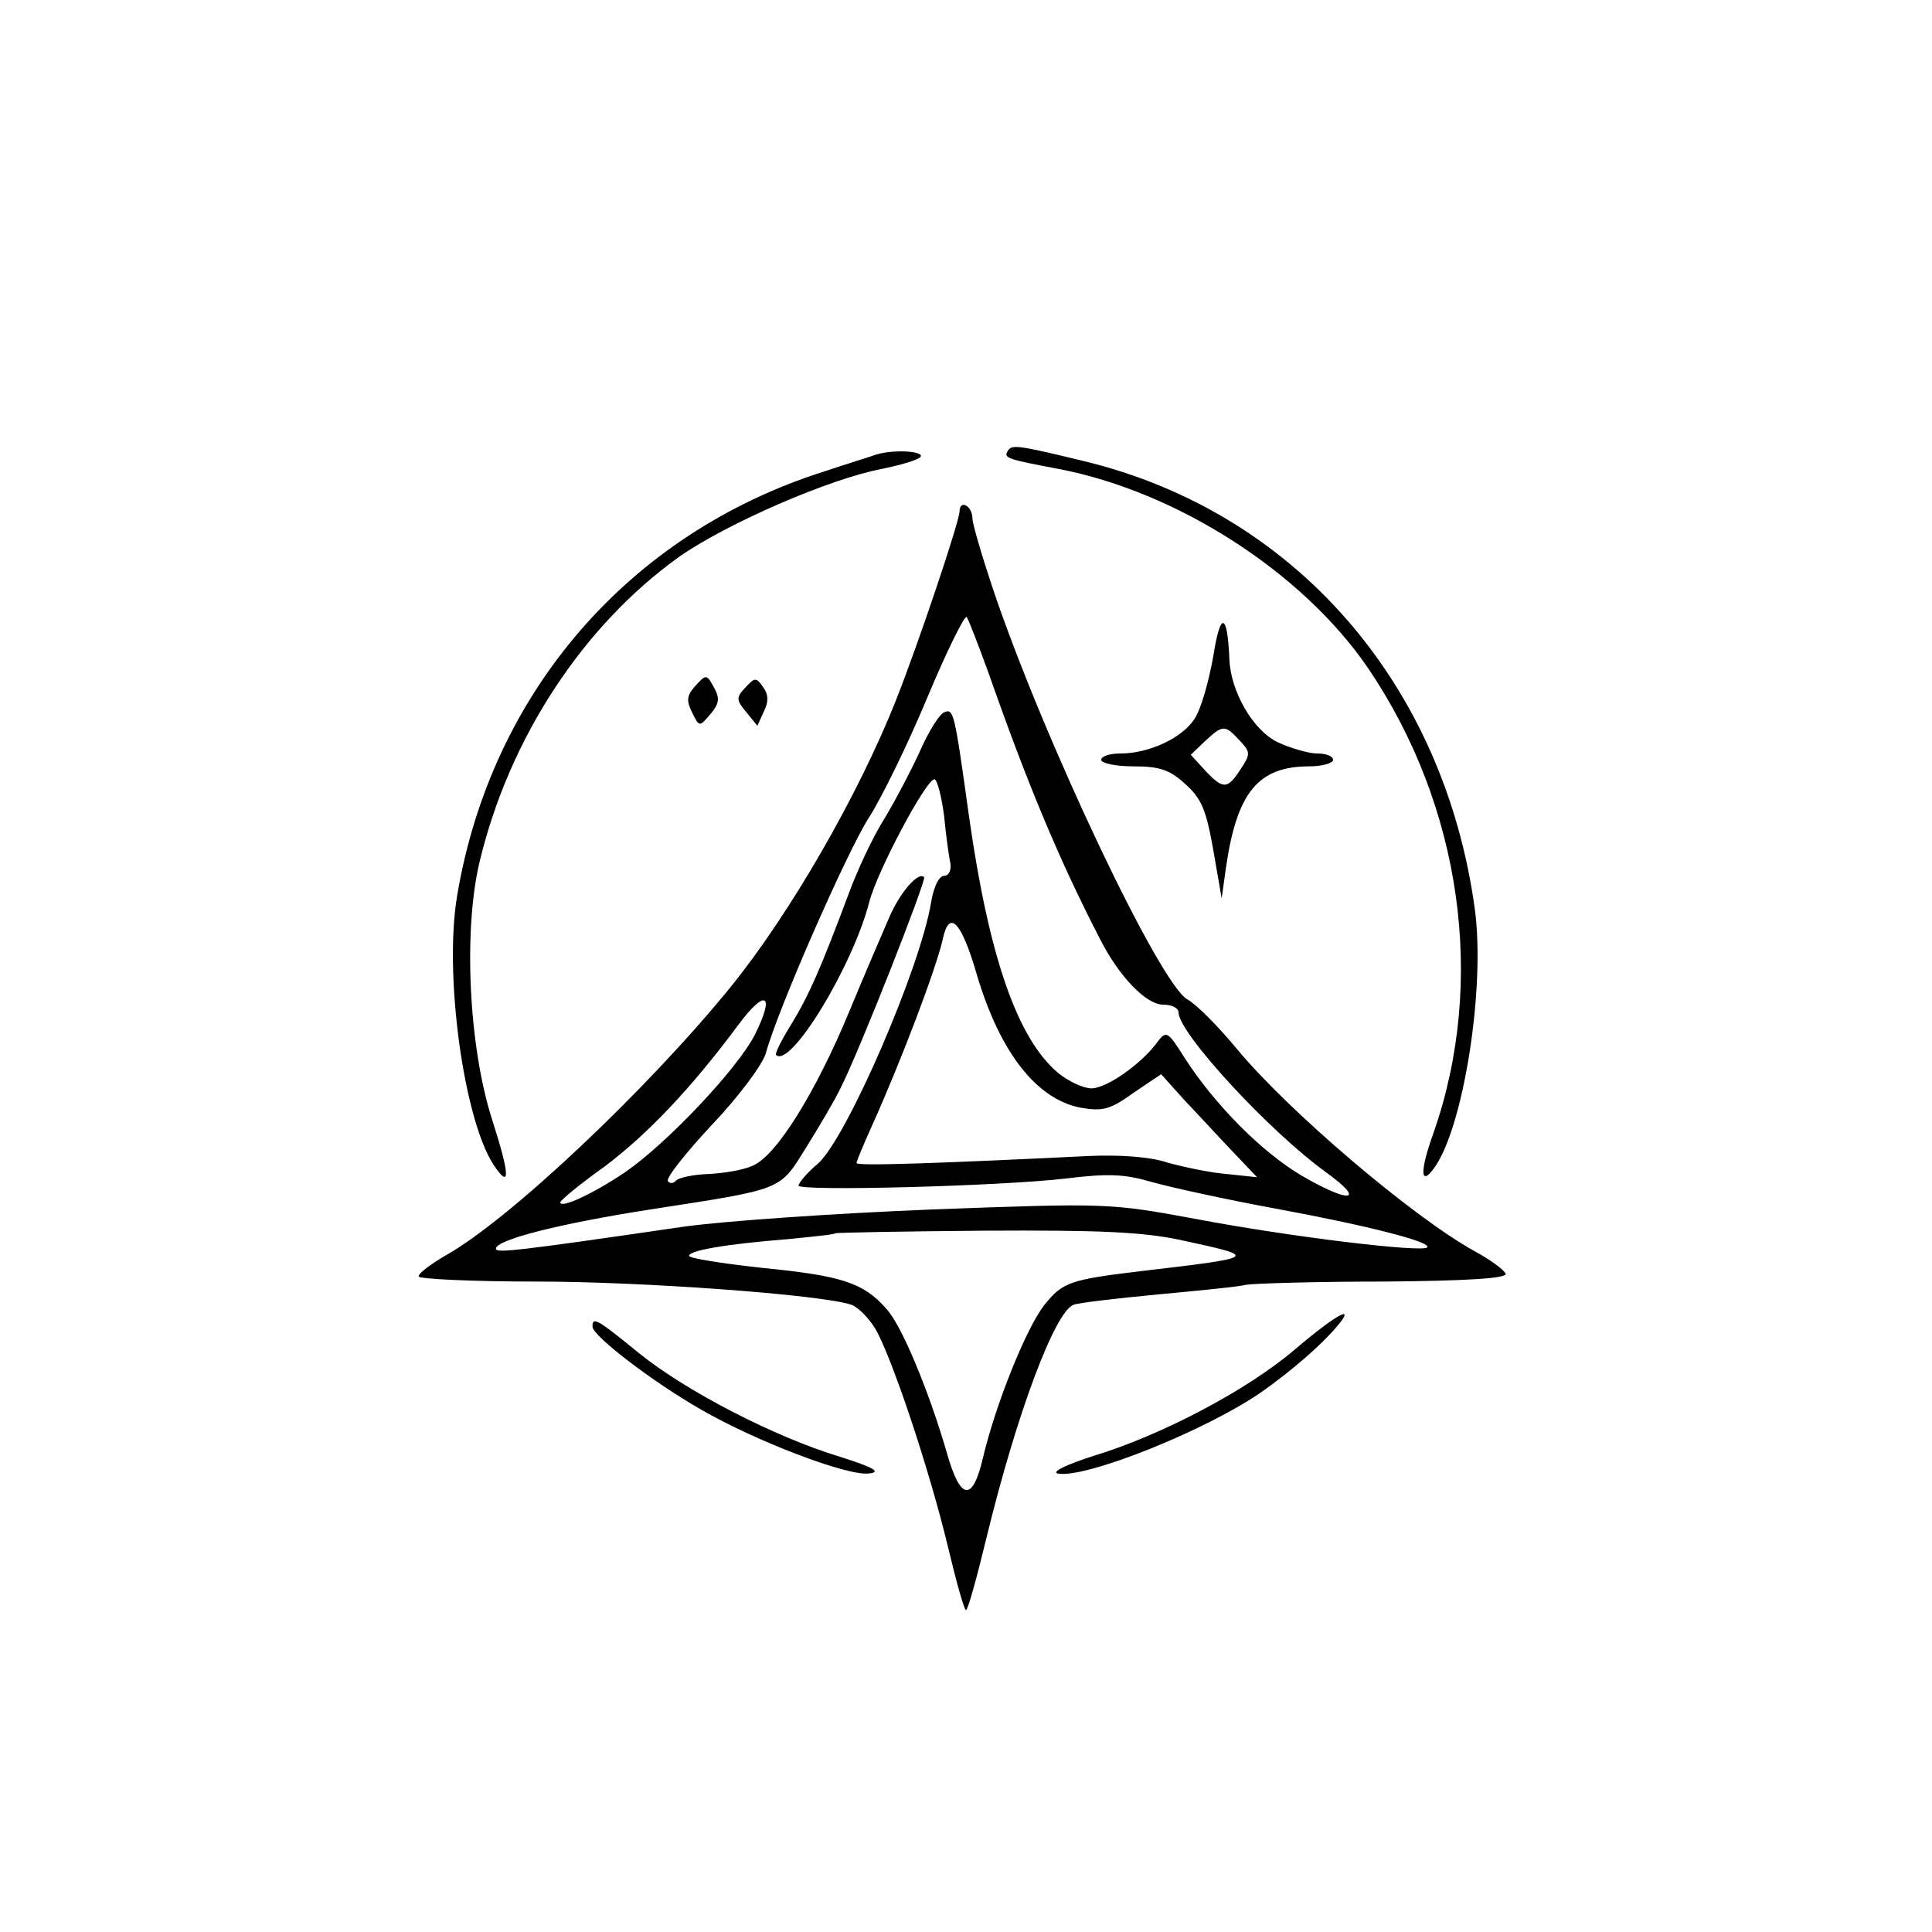 <?xml version="1.0" standalone="no"?>
<!DOCTYPE svg PUBLIC "-//W3C//DTD SVG 20010904//EN"
 "http://www.w3.org/TR/2001/REC-SVG-20010904/DTD/svg10.dtd">
<svg version="1.0" xmlns="http://www.w3.org/2000/svg"
 width="300pt" height="300pt" viewBox="0 0 300 300"
 preserveAspectRatio="xMidYMid meet">
<g transform="translate(0,300) scale(0.1,-0.1)"
fill="#000000" stroke="none">
<path d="M1565 2300 c-7 -11 -2 -13 78 -28 184 -35 379 -160 481 -309 146
-215 184 -488 102 -722 -21 -58 -21 -84 0 -56 46 61 81 281 64 404 -48 350
-280 616 -607 695 -103 25 -112 26 -118 16z"/>
<path d="M1360 2294 c-8 -3 -44 -14 -80 -26 -303 -96 -517 -343 -570 -658 -21
-122 10 -347 56 -418 27 -41 26 -17 -2 70 -36 112 -45 294 -19 401 46 191 160
365 309 472 74 52 235 122 316 137 33 7 60 15 60 20 0 8 -45 10 -70 2z"/>
<path d="M1490 2206 c0 -15 -63 -203 -99 -294 -58 -146 -163 -329 -256 -444
-129 -159 -345 -363 -444 -418 -22 -13 -41 -27 -41 -32 0 -4 83 -8 184 -8 161
0 440 -20 488 -36 9 -3 26 -19 37 -37 25 -42 84 -218 113 -339 13 -54 25 -98
28 -98 3 0 17 51 32 113 47 193 106 350 135 361 8 3 67 10 131 16 64 6 126 12
137 15 11 2 107 5 213 5 129 1 192 5 190 12 -2 6 -24 22 -48 35 -96 53 -290
218 -370 315 -29 35 -63 69 -76 76 -43 23 -225 407 -303 640 -17 51 -31 99
-31 107 0 8 -4 17 -10 20 -5 3 -10 0 -10 -9z m45 -251 c60 -171 109 -289 173
-413 30 -59 72 -102 98 -102 13 0 24 -5 24 -12 0 -32 141 -185 230 -249 62
-45 36 -48 -38 -5 -63 37 -136 111 -183 184 -25 40 -28 42 -41 25 -25 -35 -80
-73 -103 -73 -13 0 -36 11 -52 24 -63 53 -107 179 -138 396 -23 165 -24 170
-39 164 -7 -3 -23 -28 -36 -57 -13 -29 -38 -77 -56 -107 -19 -30 -44 -84 -57
-120 -42 -112 -60 -154 -88 -200 -15 -24 -26 -46 -24 -48 22 -22 119 137 145
238 12 47 88 190 101 190 4 0 11 -26 15 -57 3 -32 8 -66 10 -75 1 -10 -3 -18
-10 -18 -8 0 -16 -17 -20 -40 -16 -101 -131 -367 -176 -407 -17 -14 -30 -30
-30 -34 0 -9 312 -1 415 11 65 8 91 7 132 -5 28 -8 114 -27 190 -41 147 -27
248 -53 239 -61 -8 -8 -210 16 -358 44 -135 25 -139 25 -410 15 -150 -6 -325
-18 -388 -27 -260 -38 -290 -41 -290 -34 0 14 99 39 240 61 207 32 200 29 241
95 20 32 45 74 54 93 30 59 134 324 130 328 -9 9 -37 -23 -54 -62 -10 -23 -38
-88 -62 -146 -53 -128 -114 -225 -150 -240 -15 -7 -46 -12 -70 -13 -24 -1 -47
-6 -50 -11 -4 -4 -9 -4 -12 0 -3 5 28 44 69 88 41 43 78 93 83 110 18 67 126
313 160 366 20 31 61 115 91 187 30 72 58 128 61 125 3 -4 18 -43 34 -87z
m-18 -469 c36 -121 93 -193 161 -206 34 -6 46 -3 82 23 l43 29 35 -39 c20 -21
53 -57 75 -80 l39 -41 -47 5 c-26 2 -68 11 -93 18 -27 9 -74 12 -121 10 -224
-11 -361 -16 -361 -11 0 3 11 29 24 58 46 102 100 245 110 290 10 47 29 27 53
-56z m-345 -93 c-28 -54 -136 -168 -201 -213 -52 -35 -101 -57 -101 -47 0 3
30 28 68 55 68 51 136 123 208 220 43 58 58 49 26 -15z m659 -318 c125 -27
126 -27 -61 -49 -108 -13 -120 -17 -148 -52 -28 -35 -76 -154 -96 -239 -16
-68 -35 -65 -56 10 -27 93 -70 198 -94 223 -35 40 -69 51 -190 63 -64 7 -116
15 -116 19 0 8 54 18 155 26 39 4 71 7 72 9 2 1 106 3 232 4 179 1 244 -2 302
-14z"/>
<path d="M1884 1981 c-7 -39 -19 -82 -29 -97 -19 -30 -71 -54 -115 -54 -16 0
-30 -4 -30 -10 0 -5 22 -10 50 -10 40 0 56 -5 80 -27 26 -23 33 -41 44 -103
l13 -75 7 50 c17 115 50 155 129 155 20 0 37 5 37 10 0 6 -11 10 -25 10 -13 0
-40 8 -60 17 -39 18 -74 79 -76 129 -3 73 -14 76 -25 5z m41 -131 c17 -18 17
-21 1 -45 -20 -31 -27 -31 -55 -1 l-22 24 22 21 c28 26 31 26 54 1z"/>
<path d="M1078 1933 c-12 -14 -12 -22 -3 -40 11 -22 11 -22 28 -2 13 15 15 24
7 39 -13 24 -13 24 -32 3z"/>
<path d="M1157 1932 c-14 -15 -14 -19 2 -38 l17 -21 10 22 c8 16 7 27 -1 38
-11 16 -13 15 -28 -1z"/>
<path d="M2010 904 c-74 -63 -207 -133 -313 -165 -40 -13 -64 -24 -55 -27 42
-9 234 68 319 128 45 32 89 70 113 98 34 39 3 23 -64 -34z"/>
<path d="M920 940 c0 -14 92 -85 169 -129 85 -49 226 -103 260 -99 20 2 9 9
-45 26 -102 31 -239 102 -312 161 -65 53 -72 57 -72 41z"/>
</g>
</svg>
